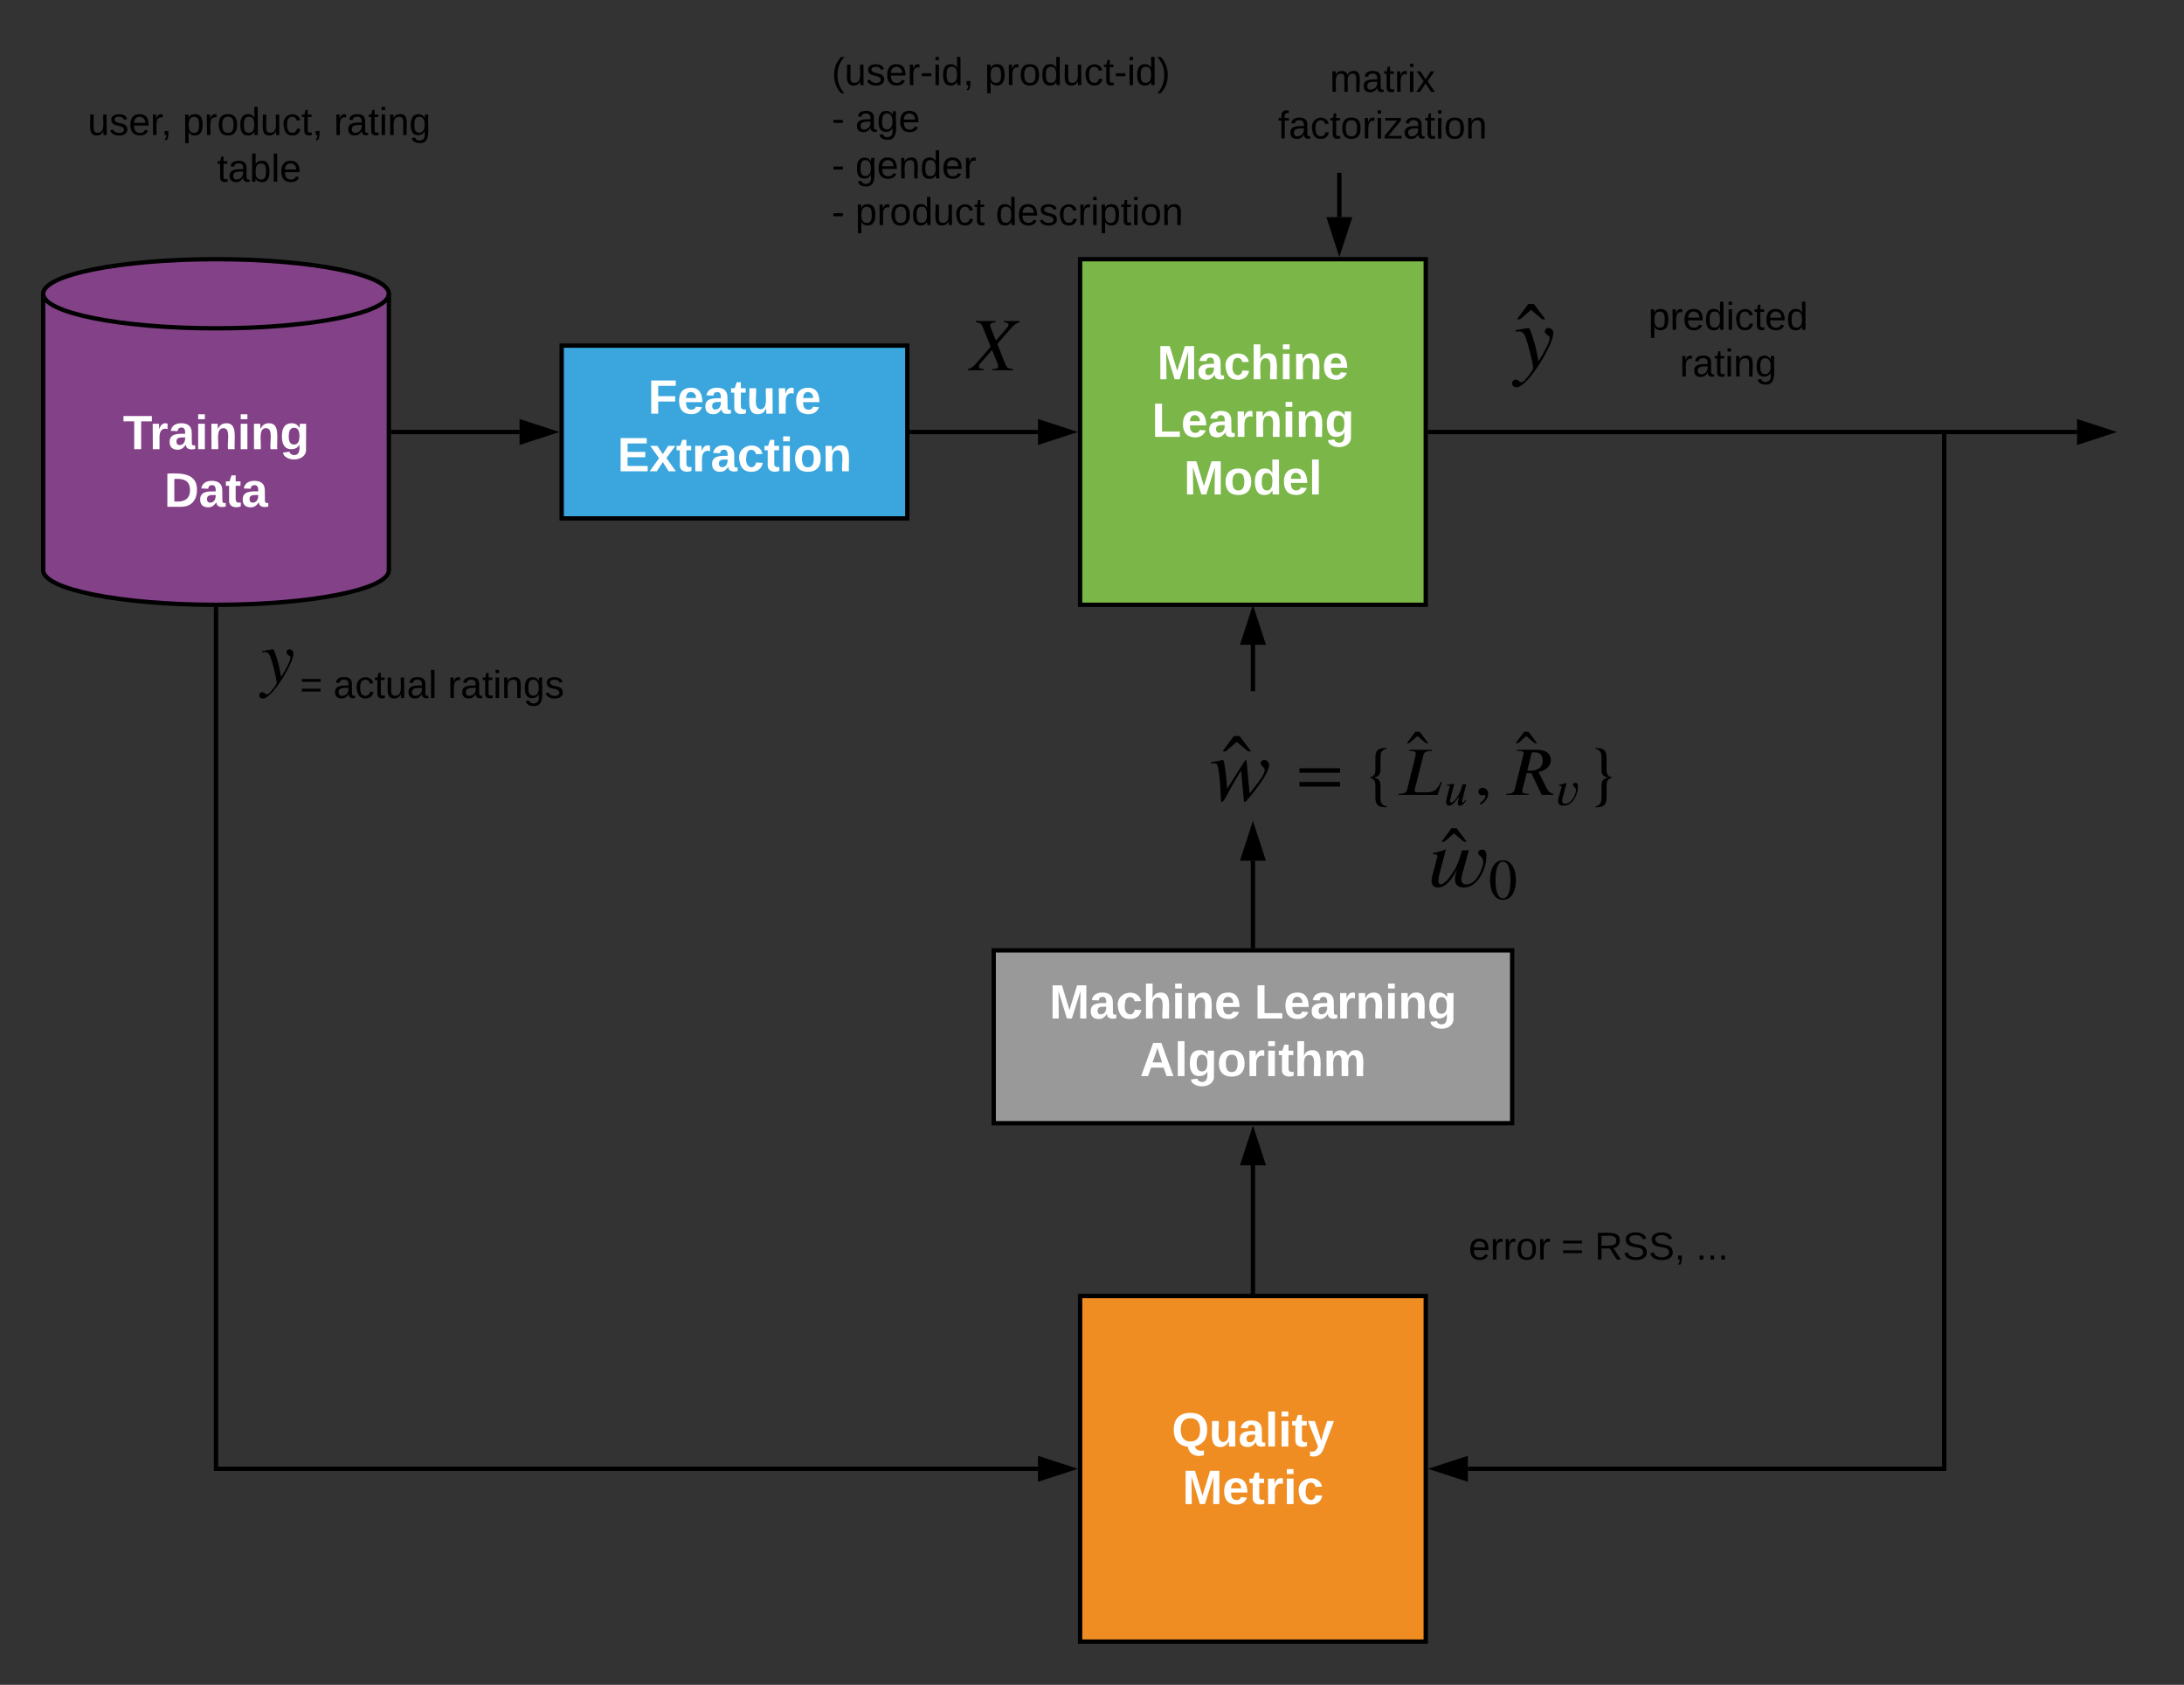 <svg xmlns="http://www.w3.org/2000/svg" xmlns:xlink="http://www.w3.org/1999/xlink" xmlns:lucid="lucid" width="1011" height="780"><rect width="100%" height="100%" fill="#333333" stroke="none"/><g transform="translate(-140 -120)" lucid:page-tab-id="8MQD8nQGo0QK"><path d="M320 384c0 8.84-35.82 16-80 16s-80-7.16-80-16V256c0-8.84 35.82-16 80-16s80 7.16 80 16z" stroke="#000" stroke-width="2" fill="#834187"/><path d="M320 256c0 8.84-35.82 16-80 16s-80-7.16-80-16" stroke="#000" stroke-width="2" fill="none"/><use xlink:href="#a" transform="matrix(1,0,0,1,165,277) translate(31.914 50.965)"/><use xlink:href="#b" transform="matrix(1,0,0,1,165,277) translate(50.988 77.632)"/><path d="M400 280h160v80H400z" stroke="#000" stroke-width="2" fill="#3aa6dd"/><use xlink:href="#c" transform="matrix(1,0,0,1,405,285) translate(34.969 26.528)"/><use xlink:href="#d" transform="matrix(1,0,0,1,405,285) translate(20.802 53.194)"/><path d="M640 240h160v160H640z" stroke="#000" stroke-width="2" fill="#7ab648"/><use xlink:href="#e" transform="matrix(1,0,0,1,645,245) translate(30.648 50.59)"/><use xlink:href="#f" transform="matrix(1,0,0,1,645,245) translate(28.21 77.257)"/><use xlink:href="#g" transform="matrix(1,0,0,1,645,245) translate(42.994 103.924)"/><path d="M322 320h58.5" stroke="#000" stroke-width="2" fill="none"/><path d="M322.03 321H321v-2h1.03z"/><path d="M395.76 320l-14.26 4.64v-9.28z" stroke="#000" stroke-width="2"/><path d="M562 320h58.5" stroke="#000" stroke-width="2" fill="none"/><path d="M562.03 321H561v-2h1.03z"/><path d="M635.76 320l-14.26 4.64v-9.28z" stroke="#000" stroke-width="2"/><path d="M802 320h299.5" stroke="#000" stroke-width="2" fill="none"/><path d="M802.03 321H801v-2h1.03z"/><path d="M1116.76 320l-14.26 4.64v-9.28z" stroke="#000" stroke-width="2"/><path d="M840 260h19.84v40H840z" fill="#fff" fill-opacity="0"/><path d="M851.3 282.66l.9 4.66c3.6-5.97 5.16-9.02 5.16-10.9 0-.58-.3-.84-1.1-1.35-.85-.55-1.1-.97-1.1-1.65 0-.93.7-1.57 1.7-1.57 1.26 0 2.2 1.06 2.2 2.33 0 2.42-2.04 7.08-5.56 12.93-4.4 7.3-8.94 12.18-11.36 12.18-1.27 0-2.16-.72-2.16-1.82 0-.94.72-1.7 1.65-1.7 1.5 0 1.5 1.2 2.6 1.2.54 0 1.05-.35 2.02-1.4.77-.82 2.67-3.32 3-3.87.27-.52.44-1.03.44-1.5 0-1.7-2.35-11.18-3.5-14.07-.8-2.07-1.56-2.7-3.25-2.7-.47 0-.85.03-1.32.16v-.73l1.36-.25c.84-.17 2.23-.43 4.52-.77h.17c.63 0 2.88 7.04 3.6 10.8M855.37 267.83h-1.45l-5.17-4.37-5.13 4.37h-1.44l5.26-7.08h2.63"/><path d="M160 160h200v60H160z" stroke="#000" stroke-opacity="0" stroke-width="2" fill="#fff" fill-opacity="0"/><use xlink:href="#h" transform="matrix(1,0,0,1,165,165) translate(15.6 17.525)"/><use xlink:href="#i" transform="matrix(1,0,0,1,165,165) translate(59.55 17.525)"/><use xlink:href="#j" transform="matrix(1,0,0,1,165,165) translate(129.5 17.525)"/><use xlink:href="#k" transform="matrix(1,0,0,1,165,165) translate(75.525 39.125)"/><path d="M720 140h120v60H720z" stroke="#000" stroke-opacity="0" stroke-width="2" fill="#fff" fill-opacity="0"/><use xlink:href="#l" transform="matrix(1,0,0,1,725,145) translate(30.575 17.525)"/><use xlink:href="#m" transform="matrix(1,0,0,1,725,145) translate(6.575 39.125)"/><path d="M760 201v19.5M760 201.03V200" stroke="#000" stroke-width="2" fill="none"/><path d="M760 235.76l-4.64-14.26h9.28z" stroke="#000" stroke-width="2"/><path d="M880 240h120v80H880z" stroke="#000" stroke-opacity="0" stroke-width="2" fill="#fff" fill-opacity="0"/><use xlink:href="#n" transform="matrix(1,0,0,1,885,245) translate(18.05 27.712)"/><use xlink:href="#o" transform="matrix(1,0,0,1,885,245) translate(32.55 49.312)"/><path d="M720 439v-20.5M720 438.97V440" stroke="#000" stroke-width="2" fill="none"/><path d="M720 403.24l4.64 14.26h-9.28z" stroke="#000" stroke-width="2"/><path d="M700 460h28.3v32.03H700z" fill="#fff" fill-opacity="0"/><path d="M717.08 472.5l1.36 14.9c5.55-6.94 7-9.2 7-11 0-.52-.26-.86-.94-1.5-.68-.63-.9-1.14-.9-1.73 0-.68.73-1.32 1.66-1.32 1.28 0 2.2 1.02 2.2 2.38 0 2.7-3.13 7.67-8.98 14.8l-.38.46c-1.14 1.4-1.53 1.8-1.9 1.8-.3 0-.4-.37-.47-1.47l-1.23-13.14-3.78 6.43c-.76 1.27-1.52 2.67-2.33 4.2-1.53 2.92-2.25 3.98-2.72 3.98-.38 0-.47-.33-.55-1.98l-.17-3.86c-.17-3.7-.64-8.22-1.15-10.26-.37-1.57-.75-1.78-1.98-1.78h-1.18v-.55c1.3-.2 2.75-.38 4.02-.72.55-.13.94-.3 1.23-.3.46 0 .5.1.8 1.44.6 2.88 1.18 8.18 1.35 11.9l8.14-12.88c.2-.34.33-.42.54-.42.26 0 .34.12.34.6M719.12 467.83h-1.44l-5.18-4.37-5.12 4.37h-1.45l5.26-7.08h2.62"/><path d="M240 402v398h380.5" stroke="#000" stroke-width="2" fill="none"/><path d="M240 401h1v1.03h-2v-1.06z"/><path d="M635.76 800l-14.26 4.64v-9.28z" stroke="#000" stroke-width="2"/><path d="M640 720h160v160H640z" stroke="#000" stroke-width="2" fill="#ef8d22"/><use xlink:href="#p" transform="matrix(1,0,0,1,645,725) translate(37.407 64.653)"/><use xlink:href="#q" transform="matrix(1,0,0,1,645,725) translate(42.346 91.319)"/><path d="M600 560h240v80H600z" stroke="#000" stroke-width="2" fill="#999"/><use xlink:href="#r" transform="matrix(1,0,0,1,605,565) translate(20.772 26.528)"/><use xlink:href="#f" transform="matrix(1,0,0,1,605,565) translate(115.648 26.528)"/><use xlink:href="#s" transform="matrix(1,0,0,1,605,565) translate(62.685 53.194)"/><path d="M720 558v-39.5" stroke="#000" stroke-width="2" fill="none"/><path d="M721 559h-2v-1.03h2z"/><path d="M720 503.24l4.64 14.26h-9.28z" stroke="#000" stroke-width="2"/><path d="M720 718v-58.5" stroke="#000" stroke-width="2" fill="none"/><path d="M721 719h-2v-1.03h2z"/><path d="M720 644.24l4.64 14.26h-9.28z" stroke="#000" stroke-width="2"/><path d="M260 420h160v40H260z" stroke="#000" stroke-opacity="0" stroke-width="2" fill="#fff" fill-opacity="0"/><use xlink:href="#t" transform="matrix(1,0,0,1,265,425) translate(13.825 18.15)"/><use xlink:href="#u" transform="matrix(1,0,0,1,265,425) translate(29.325 18.15)"/><use xlink:href="#v" transform="matrix(1,0,0,1,265,425) translate(82.275 18.15)"/><path d="M1040 321v479H819.5M1040 321.03V320" stroke="#000" stroke-width="2" fill="none"/><path d="M804.24 800l14.26-4.64v9.28z" stroke="#000" stroke-width="2"/><path d="M588.05 268h23.9v24h-23.9z" fill="#fff" fill-opacity="0"/><path d="M611.93 268.6v.55c-1.5.5-2.62 1.3-4.37 3.32l-5.9 6.78 3.53 8.9c.83 2.1 1.28 2.42 3.66 2.7v.56h-9.47v-.55c2.08-.04 2.68-.46 2.68-1.3 0-.45-.2-1.08-.5-1.78l-2.33-5.76-5.28 6.02c-.48.56-.8 1.18-.8 1.67 0 .76.63 1.15 2.3 1.15v.56h-7.43v-.55c1.95-.35 2.9-1.4 7.68-7l2.9-3.38-3.6-8.9c-.66-1.68-1.3-2.24-3.32-2.42v-.56h9.2v.55c-1.93.25-2.5.56-2.5 1.44 0 .44.2 1 .57 1.94l2.06 5.14 5.07-5.84c.48-.56.73-1.08.73-1.5 0-.66-.63-1.12-2.13-1.2v-.55h7.23"/><path d="M260 420h16.5v24H260z" fill="#fff" fill-opacity="0"/><path d="M269.4 429.6l.73 3.86c3-4.97 4.3-7.5 4.3-9.05 0-.5-.25-.7-.92-1.12-.7-.46-.9-.8-.9-1.38 0-.77.6-1.3 1.4-1.3 1.06 0 1.84.88 1.84 1.94 0 2-1.7 5.88-4.62 10.75-3.66 6.05-7.43 10.1-9.44 10.1-1.06 0-1.8-.6-1.8-1.52 0-.77.6-1.4 1.38-1.4 1.23 0 1.23.98 2.15.98.46 0 .9-.28 1.7-1.16.63-.67 2.22-2.75 2.5-3.2.2-.43.35-.85.35-1.24 0-1.4-1.94-9.3-2.9-11.7-.66-1.73-1.3-2.26-2.7-2.26-.4 0-.7.04-1.1.14v-.6c.4-.06.78-.14 1.13-.2.7-.15 1.87-.36 3.78-.64h.14c.52 0 2.4 5.85 3 9"/><path d="M740 456.02h149.65v40H740z" fill="#fff" fill-opacity="0"/><path d="M760.35 477.75h-18.82v-2.1h18.82v2.1m0 6.4h-18.82v-2.12h18.82v2.1M781.95 493.4v.36c-2.14-.03-2.97-.22-3.87-.8-.9-.57-1.4-1.88-1.4-3.67v-5.67c0-2.2-.58-2.97-2.72-3.64 2.14-.65 2.72-1.38 2.72-3.62v-5.7c0-1.8.48-3.05 1.4-3.63.93-.57 1.76-.77 3.87-.8v.35c-2.2.58-2.9 1.54-2.9 3.93v5.37c0 2.65-.62 3.48-3 4.12 2.38.6 3 1.44 3 4.1v5.36c0 2.4.7 3.35 2.9 3.93M807.44 481.9L805.5 488h-18.18l.12-.5h.55c2.38 0 3.15-.9 3.4-2l3.78-15.23c.12-.52.22-1.15.22-1.44 0-.6-.45-1.17-2.43-1.17h-.57l.12-.52h10.45l-.13.53h-.57c-2.4 0-3.07.83-3.36 2l-3.88 15.38c-.13.5-.16.93-.16 1 0 .7.9.76 1.27.76h3.9c3.26 0 4.9-.7 6.36-3.67.2-.36.37-.75.53-1.2h.5M801.15 464.08h-1.1l-3.88-3.3-3.87 3.3h-1.1l3.98-5.34h1.98M818.74 483.12l-2 7.86c-.03.1-.03.14-.03.2 0 .2.1.32.33.32.47 0 .9-.6 1.28-1.04l.13-.13.3.24c-.53.75-1.68 2.42-3 2.42-.65 0-.9-.44-.9-1.18 0-.2.03-.57.1-.84l.58-2.14c-.17.1-2.2 2.84-3.1 3.52-.53.38-1.1.63-1.63.63-1.06 0-1.38-.82-1.38-1.68 0-.47.06-.9.17-1.33l1.33-5.23c.1-.34.14-.47.14-.57 0-.27-.25-.5-.75-.5-.16 0-.44 0-.6.05l-.06-.34 3.55-.57-1.9 7.36c-.06.2-.08.35-.08.53 0 .48.18.77.6.77.55 0 1.46-.7 2.25-1.74.97-1.3 2-3.3 2.46-4.95l.47-1.68h1.74M825.3 492.48l-.32-.6c1.76-1.2 2.66-2.37 2.66-3.42 0-.23-.2-.42-.45-.42-.27 0-.6.13-.94.13-1.18 0-1.85-.54-1.85-1.63 0-1.1.78-1.82 1.93-1.82 1.43 0 2.55 1.12 2.55 2.78 0 1.9-1.37 3.93-3.58 4.98M859.14 487.47l-.07.5h-5.4l-4.8-10.06c-.3.05-.66.08-.9.08-.46 0-.78-.07-1.23-.13l-1.98 7.64c-.06.24-.1.46-.1.72 0 .77.58 1.25 2.43 1.25h.6l-.13.5H837.2l.12-.5h.5c2.44 0 3.07-.9 3.36-1.98l3.96-15.9c.07-.25.16-.54.16-.8 0-.66-.54-1.17-2.46-1.17h-.64l.13-.52H851c5.1 0 6.9 2.12 6.9 4.84 0 2.65-2.28 4.8-5.7 5.46l3.68 7.32c.6 1.24 1.44 2.6 3.26 2.75m-10.07-19.08l-2.04 8.3c.4.1.73.13 1.02.13 4.25 0 6.1-1.86 6.1-4.54 0-3.46-1.98-4-4-4-.44 0-.73.03-1.08.1M851.53 464.08h-1.08l-3.9-3.3-3.87 3.3h-1.08l3.96-5.34h1.98M865.2 482.53l-2 7.37c-.07.22-.1.47-.1.72 0 .86.45 1.5 1.36 1.5 2.44 0 4.02-2.56 4.74-4.6.18-.54.34-1.1.34-1.67 0-1.67-1.38-1.46-1.38-2.46 0-.78.57-.96 1.22-.96.95 0 1.06 1.16 1.06 1.88 0 2.23-.88 4.52-2.2 6.32-.96 1.36-2.7 2.35-4.37 2.35-1.45 0-2.62-.46-2.62-2.1 0-.48.07-.96.2-1.4l1.3-4.75c.06-.18.13-.4.13-.57 0-.45-1-.45-1.3-.45v-.34c1.18-.3 2.4-.46 3.53-.96M883.7 470.72v5.66c0 2.24.58 2.97 2.72 3.6-2.14.68-2.7 1.42-2.7 3.65v5.7c0 1.8-.5 3.06-1.42 3.63-.93.58-1.76.77-3.87.8v-.35c2.2-.57 2.9-1.53 2.9-3.92v-5.37c0-2.64.62-3.47 3.02-4.1-2.4-.62-3-1.42-3-4.1v-5.37c0-2.4-.7-3.35-2.92-3.93v-.35c2.15.03 2.98.23 3.87.8.9.58 1.4 1.9 1.4 3.67"/><path d="M520 140h180v100H520z" stroke="#000" stroke-opacity="0" stroke-width="2" fill="#fff" fill-opacity="0"/><g><use xlink:href="#w" transform="matrix(1,0,0,1,525,145) translate(0 14.4)"/><use xlink:href="#x" transform="matrix(1,0,0,1,525,145) translate(70.8 14.4)"/><use xlink:href="#y" transform="matrix(1,0,0,1,525,145) translate(0 36)"/><use xlink:href="#z" transform="matrix(1,0,0,1,525,145) translate(10.95 36)"/><use xlink:href="#y" transform="matrix(1,0,0,1,525,145) translate(0 57.6)"/><use xlink:href="#A" transform="matrix(1,0,0,1,525,145) translate(10.95 57.6)"/><use xlink:href="#y" transform="matrix(1,0,0,1,525,145) translate(0 79.2)"/><use xlink:href="#B" transform="matrix(1,0,0,1,525,145) translate(10.95 79.2)"/><use xlink:href="#C" transform="matrix(1,0,0,1,525,145) translate(75.9 79.2)"/></g><path d="M800 500h46.18v40H800z" fill="#fff" fill-opacity="0"/><path d="M819.95 513.64l-3 10.86c-.23.86-.46 1.73-.46 2.63 0 1.47.7 2.3 2.2 2.3 4.06 0 6.17-4.33 7.33-7.63.3-.9.57-1.85.57-2.78 0-2.78-2.22-2.48-2.3-4.1-.07-1.35 1.13-1.58 2.03-1.58 1.58 0 1.77 1.92 1.77 3.12 0 5.5-3.95 14.43-10.37 14.43-2.6 0-4.17-1.07-4.17-3.77 0-1.58.45-3.2.87-4.7-1.5 3.35-4.6 8.46-8.8 8.46-2.1 0-2.93-1.3-2.93-3.28 0-1.24.42-2.4.72-3.57l1.76-6.65c.12-.34.2-.7.2-1.1 0-.9-1.44-.82-2.04-.82v-.56c2-.34 3.95-.86 5.83-1.65l.15.1-3.05 11.54c-.1.5-.4 1.7-.4 2.76 0 .97.22 1.76 1.04 1.76 2.2-.04 4.86-4.28 5.76-5.67 2-3.04 2.97-5.97 4.13-10.1h3.15M818.97 509.7h-1.28l-4.6-3.87-4.54 3.87h-1.27l4.65-6.27h2.32M841.75 527.44c0 4.57-1.67 9.14-6 9.14-4.54 0-6-4.94-6-9.3 0-4.7 1.83-9.03 6.1-9.03 3.48 0 5.9 3.75 5.9 9.2m-2.55.12c0-5.52-1.17-8.63-3.5-8.63-2.2 0-3.4 3.14-3.4 8.53 0 5.4 1.16 8.42 3.45 8.42 2.26 0 3.45-3.07 3.45-8.33"/><path d="M800 680h160v40H800z" stroke="#000" stroke-opacity="0" stroke-width="2" fill="#fff" fill-opacity="0"/><g><use xlink:href="#D" transform="matrix(1,0,0,1,805,685) translate(14.85 18.15)"/><use xlink:href="#E" transform="matrix(1,0,0,1,805,685) translate(57.7 18.15)"/><use xlink:href="#F" transform="matrix(1,0,0,1,805,685) translate(73.2 18.15)"/><use xlink:href="#G" transform="matrix(1,0,0,1,805,685) translate(120.15 18.15)"/></g><defs><path fill="#fff" d="M136-208V0H84v-208H4v-40h212v40h-80" id="H"/><path fill="#fff" d="M135-150c-39-12-60 13-60 57V0H25l-1-190h47c2 13-1 29 3 40 6-28 27-53 61-41v41" id="I"/><path fill="#fff" d="M133-34C117-15 103 5 69 4 32 3 11-16 11-54c-1-60 55-63 116-61 1-26-3-47-28-47-18 1-26 9-28 27l-52-2c7-38 36-58 82-57s74 22 75 68l1 82c-1 14 12 18 25 15v27c-30 8-71 5-69-32zm-48 3c29 0 43-24 42-57-32 0-66-3-65 30 0 17 8 27 23 27" id="J"/><path fill="#fff" d="M25-224v-37h50v37H25zM25 0v-190h50V0H25" id="K"/><path fill="#fff" d="M135-194c87-1 58 113 63 194h-50c-7-57 23-157-34-157-59 0-34 97-39 157H25l-1-190h47c2 12-1 28 3 38 12-26 28-41 61-42" id="L"/><path fill="#fff" d="M195-6C206 82 75 100 31 46c-4-6-6-13-8-21l49-6c3 16 16 24 34 25 40 0 42-37 40-79-11 22-30 35-61 35-53 0-70-43-70-97 0-56 18-96 73-97 30 0 46 14 59 34l2-30h47zm-90-29c32 0 41-27 41-63 0-35-9-62-40-62-32 0-39 29-40 63 0 36 9 62 39 62" id="M"/><g id="a"><use transform="matrix(0.062,0,0,0.062,0,0)" xlink:href="#H"/><use transform="matrix(0.062,0,0,0.062,12.284,0)" xlink:href="#I"/><use transform="matrix(0.062,0,0,0.062,20.926,0)" xlink:href="#J"/><use transform="matrix(0.062,0,0,0.062,33.272,0)" xlink:href="#K"/><use transform="matrix(0.062,0,0,0.062,39.444,0)" xlink:href="#L"/><use transform="matrix(0.062,0,0,0.062,52.963,0)" xlink:href="#K"/><use transform="matrix(0.062,0,0,0.062,59.136,0)" xlink:href="#L"/><use transform="matrix(0.062,0,0,0.062,72.654,0)" xlink:href="#M"/></g><path fill="#fff" d="M24-248c120-7 223 5 221 122C244-46 201 0 124 0H24v-248zM76-40c74 7 117-18 117-86 0-67-45-88-117-82v168" id="N"/><path fill="#fff" d="M115-3C79 11 28 4 28-45v-112H4v-33h27l15-45h31v45h36v33H77v99c-1 23 16 31 38 25v30" id="O"/><g id="b"><use transform="matrix(0.062,0,0,0.062,0,0)" xlink:href="#N"/><use transform="matrix(0.062,0,0,0.062,15.988,0)" xlink:href="#J"/><use transform="matrix(0.062,0,0,0.062,28.333,0)" xlink:href="#O"/><use transform="matrix(0.062,0,0,0.062,35.679,0)" xlink:href="#J"/></g><path fill="#fff" d="M76-208v77h127v40H76V0H24v-248h183v40H76" id="P"/><path fill="#fff" d="M185-48c-13 30-37 53-82 52C43 2 14-33 14-96s30-98 90-98c62 0 83 45 84 108H66c0 31 8 55 39 56 18 0 30-7 34-22zm-45-69c5-46-57-63-70-21-2 6-4 13-4 21h74" id="Q"/><path fill="#fff" d="M85 4C-2 5 27-109 22-190h50c7 57-23 150 33 157 60-5 35-97 40-157h50l1 190h-47c-2-12 1-28-3-38-12 25-28 42-61 42" id="R"/><g id="c"><use transform="matrix(0.062,0,0,0.062,0,0)" xlink:href="#P"/><use transform="matrix(0.062,0,0,0.062,13.519,0)" xlink:href="#Q"/><use transform="matrix(0.062,0,0,0.062,25.864,0)" xlink:href="#J"/><use transform="matrix(0.062,0,0,0.062,38.21,0)" xlink:href="#O"/><use transform="matrix(0.062,0,0,0.062,45.556,0)" xlink:href="#R"/><use transform="matrix(0.062,0,0,0.062,59.074,0)" xlink:href="#I"/><use transform="matrix(0.062,0,0,0.062,67.716,0)" xlink:href="#Q"/></g><path fill="#fff" d="M24 0v-248h195v40H76v63h132v40H76v65h150V0H24" id="S"/><path fill="#fff" d="M144 0l-44-69L55 0H2l70-98-66-92h53l41 62 40-62h54l-67 91 71 99h-54" id="T"/><path fill="#fff" d="M190-63c-7 42-38 67-86 67-59 0-84-38-90-98-12-110 154-137 174-36l-49 2c-2-19-15-32-35-32-30 0-35 28-38 64-6 74 65 87 74 30" id="U"/><path fill="#fff" d="M110-194c64 0 96 36 96 99 0 64-35 99-97 99-61 0-95-36-95-99 0-62 34-99 96-99zm-1 164c35 0 45-28 45-65 0-40-10-65-43-65-34 0-45 26-45 65 0 36 10 65 43 65" id="V"/><g id="d"><use transform="matrix(0.062,0,0,0.062,0,0)" xlink:href="#S"/><use transform="matrix(0.062,0,0,0.062,14.815,0)" xlink:href="#T"/><use transform="matrix(0.062,0,0,0.062,27.16,0)" xlink:href="#O"/><use transform="matrix(0.062,0,0,0.062,34.506,0)" xlink:href="#I"/><use transform="matrix(0.062,0,0,0.062,43.148,0)" xlink:href="#J"/><use transform="matrix(0.062,0,0,0.062,55.494,0)" xlink:href="#U"/><use transform="matrix(0.062,0,0,0.062,67.84,0)" xlink:href="#O"/><use transform="matrix(0.062,0,0,0.062,75.185,0)" xlink:href="#K"/><use transform="matrix(0.062,0,0,0.062,81.358,0)" xlink:href="#V"/><use transform="matrix(0.062,0,0,0.062,94.877,0)" xlink:href="#L"/></g><path fill="#fff" d="M230 0l2-204L168 0h-37L68-204 70 0H24v-248h70l56 185 57-185h69V0h-46" id="W"/><path fill="#fff" d="M114-157C55-157 80-60 75 0H25v-261h50l-1 109c12-26 28-41 61-42 86-1 58 113 63 194h-50c-7-57 23-157-34-157" id="X"/><g id="e"><use transform="matrix(0.062,0,0,0.062,0,0)" xlink:href="#W"/><use transform="matrix(0.062,0,0,0.062,18.457,0)" xlink:href="#J"/><use transform="matrix(0.062,0,0,0.062,30.802,0)" xlink:href="#U"/><use transform="matrix(0.062,0,0,0.062,43.148,0)" xlink:href="#X"/><use transform="matrix(0.062,0,0,0.062,56.667,0)" xlink:href="#K"/><use transform="matrix(0.062,0,0,0.062,62.84,0)" xlink:href="#L"/><use transform="matrix(0.062,0,0,0.062,76.358,0)" xlink:href="#Q"/></g><path fill="#fff" d="M24 0v-248h52v208h133V0H24" id="Y"/><g id="f"><use transform="matrix(0.062,0,0,0.062,0,0)" xlink:href="#Y"/><use transform="matrix(0.062,0,0,0.062,13.519,0)" xlink:href="#Q"/><use transform="matrix(0.062,0,0,0.062,25.864,0)" xlink:href="#J"/><use transform="matrix(0.062,0,0,0.062,38.21,0)" xlink:href="#I"/><use transform="matrix(0.062,0,0,0.062,46.852,0)" xlink:href="#L"/><use transform="matrix(0.062,0,0,0.062,60.37,0)" xlink:href="#K"/><use transform="matrix(0.062,0,0,0.062,66.543,0)" xlink:href="#L"/><use transform="matrix(0.062,0,0,0.062,80.062,0)" xlink:href="#M"/></g><path fill="#fff" d="M88-194c31-1 46 15 58 34l-1-101h50l1 261h-48c-2-10 0-23-3-31C134-8 116 4 84 4 32 4 16-41 15-95c0-56 19-97 73-99zm17 164c33 0 40-30 41-66 1-37-9-64-41-64s-38 30-39 65c0 43 13 65 39 65" id="Z"/><path fill="#fff" d="M25 0v-261h50V0H25" id="aa"/><g id="g"><use transform="matrix(0.062,0,0,0.062,0,0)" xlink:href="#W"/><use transform="matrix(0.062,0,0,0.062,18.457,0)" xlink:href="#V"/><use transform="matrix(0.062,0,0,0.062,31.975,0)" xlink:href="#Z"/><use transform="matrix(0.062,0,0,0.062,45.494,0)" xlink:href="#Q"/><use transform="matrix(0.062,0,0,0.062,57.84,0)" xlink:href="#aa"/></g><path d="M84 4C-5 8 30-112 23-190h32v120c0 31 7 50 39 49 72-2 45-101 50-169h31l1 190h-30c-1-10 1-25-2-33-11 22-28 36-60 37" id="ab"/><path d="M135-143c-3-34-86-38-87 0 15 53 115 12 119 90S17 21 10-45l28-5c4 36 97 45 98 0-10-56-113-15-118-90-4-57 82-63 122-42 12 7 21 19 24 35" id="ac"/><path d="M100-194c63 0 86 42 84 106H49c0 40 14 67 53 68 26 1 43-12 49-29l28 8c-11 28-37 45-77 45C44 4 14-33 15-96c1-61 26-98 85-98zm52 81c6-60-76-77-97-28-3 7-6 17-6 28h103" id="ad"/><path d="M114-163C36-179 61-72 57 0H25l-1-190h30c1 12-1 29 2 39 6-27 23-49 58-41v29" id="ae"/><path d="M68-38c1 34 0 65-14 84H32c9-13 17-26 17-46H33v-38h35" id="af"/><g id="h"><use transform="matrix(0.05,0,0,0.05,0,0)" xlink:href="#ab"/><use transform="matrix(0.05,0,0,0.05,10,0)" xlink:href="#ac"/><use transform="matrix(0.05,0,0,0.05,19,0)" xlink:href="#ad"/><use transform="matrix(0.05,0,0,0.05,29,0)" xlink:href="#ae"/><use transform="matrix(0.05,0,0,0.05,33.95,0)" xlink:href="#af"/></g><path d="M115-194c55 1 70 41 70 98S169 2 115 4C84 4 66-9 55-30l1 105H24l-1-265h31l2 30c10-21 28-34 59-34zm-8 174c40 0 45-34 45-75s-6-73-45-74c-42 0-51 32-51 76 0 43 10 73 51 73" id="ag"/><path d="M100-194c62-1 85 37 85 99 1 63-27 99-86 99S16-35 15-95c0-66 28-99 85-99zM99-20c44 1 53-31 53-75 0-43-8-75-51-75s-53 32-53 75 10 74 51 75" id="ah"/><path d="M85-194c31 0 48 13 60 33l-1-100h32l1 261h-30c-2-10 0-23-3-31C134-8 116 4 85 4 32 4 16-35 15-94c0-66 23-100 70-100zm9 24c-40 0-46 34-46 75 0 40 6 74 45 74 42 0 51-32 51-76 0-42-9-74-50-73" id="ai"/><path d="M96-169c-40 0-48 33-48 73s9 75 48 75c24 0 41-14 43-38l32 2c-6 37-31 61-74 61-59 0-76-41-82-99-10-93 101-131 147-64 4 7 5 14 7 22l-32 3c-4-21-16-35-41-35" id="aj"/><path d="M59-47c-2 24 18 29 38 22v24C64 9 27 4 27-40v-127H5v-23h24l9-43h21v43h35v23H59v120" id="ak"/><g id="i"><use transform="matrix(0.05,0,0,0.05,0,0)" xlink:href="#ag"/><use transform="matrix(0.05,0,0,0.05,10,0)" xlink:href="#ae"/><use transform="matrix(0.05,0,0,0.05,15.95,0)" xlink:href="#ah"/><use transform="matrix(0.05,0,0,0.05,25.95,0)" xlink:href="#ai"/><use transform="matrix(0.05,0,0,0.05,35.95,0)" xlink:href="#ab"/><use transform="matrix(0.05,0,0,0.05,45.95,0)" xlink:href="#aj"/><use transform="matrix(0.05,0,0,0.05,54.95,0)" xlink:href="#ak"/><use transform="matrix(0.05,0,0,0.05,59.95,0)" xlink:href="#af"/></g><path d="M141-36C126-15 110 5 73 4 37 3 15-17 15-53c-1-64 63-63 125-63 3-35-9-54-41-54-24 1-41 7-42 31l-33-3c5-37 33-52 76-52 45 0 72 20 72 64v82c-1 20 7 32 28 27v20c-31 9-61-2-59-35zM48-53c0 20 12 33 32 33 41-3 63-29 60-74-43 2-92-5-92 41" id="al"/><path d="M24-231v-30h32v30H24zM24 0v-190h32V0H24" id="am"/><path d="M117-194c89-4 53 116 60 194h-32v-121c0-31-8-49-39-48C34-167 62-67 57 0H25l-1-190h30c1 10-1 24 2 32 11-22 29-35 61-36" id="an"/><path d="M177-190C167-65 218 103 67 71c-23-6-38-20-44-43l32-5c15 47 100 32 89-28v-30C133-14 115 1 83 1 29 1 15-40 15-95c0-56 16-97 71-98 29-1 48 16 59 35 1-10 0-23 2-32h30zM94-22c36 0 50-32 50-73 0-42-14-75-50-75-39 0-46 34-46 75s6 73 46 73" id="ao"/><g id="j"><use transform="matrix(0.05,0,0,0.05,0,0)" xlink:href="#ae"/><use transform="matrix(0.05,0,0,0.05,5.95,0)" xlink:href="#al"/><use transform="matrix(0.05,0,0,0.05,15.95,0)" xlink:href="#ak"/><use transform="matrix(0.05,0,0,0.05,20.95,0)" xlink:href="#am"/><use transform="matrix(0.05,0,0,0.05,24.9,0)" xlink:href="#an"/><use transform="matrix(0.05,0,0,0.05,34.9,0)" xlink:href="#ao"/></g><path d="M115-194c53 0 69 39 70 98 0 66-23 100-70 100C84 3 66-7 56-30L54 0H23l1-261h32v101c10-23 28-34 59-34zm-8 174c40 0 45-34 45-75 0-40-5-75-45-74-42 0-51 32-51 76 0 43 10 73 51 73" id="ap"/><path d="M24 0v-261h32V0H24" id="aq"/><g id="k"><use transform="matrix(0.05,0,0,0.05,0,0)" xlink:href="#ak"/><use transform="matrix(0.05,0,0,0.05,5,0)" xlink:href="#al"/><use transform="matrix(0.05,0,0,0.05,15,0)" xlink:href="#ap"/><use transform="matrix(0.05,0,0,0.05,25,0)" xlink:href="#aq"/><use transform="matrix(0.05,0,0,0.05,28.95,0)" xlink:href="#ad"/></g><path d="M210-169c-67 3-38 105-44 169h-31v-121c0-29-5-50-35-48C34-165 62-65 56 0H25l-1-190h30c1 10-1 24 2 32 10-44 99-50 107 0 11-21 27-35 58-36 85-2 47 119 55 194h-31v-121c0-29-5-49-35-48" id="ar"/><path d="M141 0L90-78 38 0H4l68-98-65-92h35l48 74 47-74h35l-64 92 68 98h-35" id="as"/><g id="l"><use transform="matrix(0.05,0,0,0.05,0,0)" xlink:href="#ar"/><use transform="matrix(0.05,0,0,0.05,14.95,0)" xlink:href="#al"/><use transform="matrix(0.05,0,0,0.05,24.95,0)" xlink:href="#ak"/><use transform="matrix(0.05,0,0,0.05,29.95,0)" xlink:href="#ae"/><use transform="matrix(0.05,0,0,0.05,35.9,0)" xlink:href="#am"/><use transform="matrix(0.05,0,0,0.05,39.85,0)" xlink:href="#as"/></g><path d="M101-234c-31-9-42 10-38 44h38v23H63V0H32v-167H5v-23h27c-7-52 17-82 69-68v24" id="at"/><path d="M9 0v-24l116-142H16v-24h144v24L44-24h123V0H9" id="au"/><g id="m"><use transform="matrix(0.05,0,0,0.05,0,0)" xlink:href="#at"/><use transform="matrix(0.05,0,0,0.05,5,0)" xlink:href="#al"/><use transform="matrix(0.05,0,0,0.05,15,0)" xlink:href="#aj"/><use transform="matrix(0.05,0,0,0.05,24,0)" xlink:href="#ak"/><use transform="matrix(0.05,0,0,0.05,29,0)" xlink:href="#ah"/><use transform="matrix(0.05,0,0,0.05,39,0)" xlink:href="#ae"/><use transform="matrix(0.05,0,0,0.05,44.95,0)" xlink:href="#am"/><use transform="matrix(0.05,0,0,0.05,48.9,0)" xlink:href="#au"/><use transform="matrix(0.05,0,0,0.05,57.9,0)" xlink:href="#al"/><use transform="matrix(0.05,0,0,0.05,67.9,0)" xlink:href="#ak"/><use transform="matrix(0.05,0,0,0.05,72.9,0)" xlink:href="#am"/><use transform="matrix(0.05,0,0,0.05,76.85,0)" xlink:href="#ah"/><use transform="matrix(0.05,0,0,0.05,86.85,0)" xlink:href="#an"/></g><g id="n"><use transform="matrix(0.05,0,0,0.05,0,0)" xlink:href="#ag"/><use transform="matrix(0.05,0,0,0.05,10,0)" xlink:href="#ae"/><use transform="matrix(0.05,0,0,0.05,15.95,0)" xlink:href="#ad"/><use transform="matrix(0.05,0,0,0.05,25.95,0)" xlink:href="#ai"/><use transform="matrix(0.05,0,0,0.05,35.95,0)" xlink:href="#am"/><use transform="matrix(0.05,0,0,0.05,39.9,0)" xlink:href="#aj"/><use transform="matrix(0.05,0,0,0.05,48.9,0)" xlink:href="#ak"/><use transform="matrix(0.05,0,0,0.05,53.9,0)" xlink:href="#ad"/><use transform="matrix(0.05,0,0,0.05,63.9,0)" xlink:href="#ai"/></g><g id="o"><use transform="matrix(0.05,0,0,0.05,0,0)" xlink:href="#ae"/><use transform="matrix(0.05,0,0,0.05,5.95,0)" xlink:href="#al"/><use transform="matrix(0.05,0,0,0.05,15.95,0)" xlink:href="#ak"/><use transform="matrix(0.05,0,0,0.05,20.95,0)" xlink:href="#am"/><use transform="matrix(0.05,0,0,0.05,24.9,0)" xlink:href="#an"/><use transform="matrix(0.05,0,0,0.05,34.9,0)" xlink:href="#ao"/></g><path fill="#fff" d="M140-251c80 0 125 45 125 126 0 70-33 111-92 124 6 28 34 38 68 31l-1 36C177 83 129 55 120 2 51-6 15-50 15-125c0-81 44-126 125-126zm-1 214c52 0 73-35 73-88 0-50-21-86-72-86-52 0-73 35-73 86s22 88 72 88" id="av"/><path fill="#fff" d="M123 10C108 53 80 86 19 72V37c35 8 53-11 59-39L3-190h52l48 148c12-52 28-100 44-148h51" id="aw"/><g id="p"><use transform="matrix(0.062,0,0,0.062,0,0)" xlink:href="#av"/><use transform="matrix(0.062,0,0,0.062,17.284,0)" xlink:href="#R"/><use transform="matrix(0.062,0,0,0.062,30.802,0)" xlink:href="#J"/><use transform="matrix(0.062,0,0,0.062,43.148,0)" xlink:href="#aa"/><use transform="matrix(0.062,0,0,0.062,49.321,0)" xlink:href="#K"/><use transform="matrix(0.062,0,0,0.062,55.494,0)" xlink:href="#O"/><use transform="matrix(0.062,0,0,0.062,62.84,0)" xlink:href="#aw"/></g><g id="q"><use transform="matrix(0.062,0,0,0.062,0,0)" xlink:href="#W"/><use transform="matrix(0.062,0,0,0.062,18.457,0)" xlink:href="#Q"/><use transform="matrix(0.062,0,0,0.062,30.802,0)" xlink:href="#O"/><use transform="matrix(0.062,0,0,0.062,38.148,0)" xlink:href="#I"/><use transform="matrix(0.062,0,0,0.062,46.79,0)" xlink:href="#K"/><use transform="matrix(0.062,0,0,0.062,52.963,0)" xlink:href="#U"/></g><g id="r"><use transform="matrix(0.062,0,0,0.062,0,0)" xlink:href="#W"/><use transform="matrix(0.062,0,0,0.062,18.457,0)" xlink:href="#J"/><use transform="matrix(0.062,0,0,0.062,30.802,0)" xlink:href="#U"/><use transform="matrix(0.062,0,0,0.062,43.148,0)" xlink:href="#X"/><use transform="matrix(0.062,0,0,0.062,56.667,0)" xlink:href="#K"/><use transform="matrix(0.062,0,0,0.062,62.84,0)" xlink:href="#L"/><use transform="matrix(0.062,0,0,0.062,76.358,0)" xlink:href="#Q"/></g><path fill="#fff" d="M199 0l-22-63H83L61 0H9l90-248h61L250 0h-51zm-33-102l-36-108c-10 38-24 72-36 108h72" id="ax"/><path fill="#fff" d="M220-157c-53 9-28 100-34 157h-49v-107c1-27-5-49-29-50C55-147 81-57 75 0H25l-1-190h47c2 12-1 28 3 38 10-53 101-56 108 0 13-22 24-43 59-42 82 1 51 116 57 194h-49v-107c-1-25-5-48-29-50" id="ay"/><g id="s"><use transform="matrix(0.062,0,0,0.062,0,0)" xlink:href="#ax"/><use transform="matrix(0.062,0,0,0.062,15.988,0)" xlink:href="#aa"/><use transform="matrix(0.062,0,0,0.062,22.16,0)" xlink:href="#M"/><use transform="matrix(0.062,0,0,0.062,35.679,0)" xlink:href="#V"/><use transform="matrix(0.062,0,0,0.062,49.198,0)" xlink:href="#I"/><use transform="matrix(0.062,0,0,0.062,57.84,0)" xlink:href="#K"/><use transform="matrix(0.062,0,0,0.062,64.012,0)" xlink:href="#O"/><use transform="matrix(0.062,0,0,0.062,71.358,0)" xlink:href="#X"/><use transform="matrix(0.062,0,0,0.062,84.877,0)" xlink:href="#ay"/></g><path d="M18-150v-26h174v26H18zm0 90v-26h174v26H18" id="az"/><use transform="matrix(0.05,0,0,0.05,0,0)" xlink:href="#az" id="t"/><g id="u"><use transform="matrix(0.05,0,0,0.05,0,0)" xlink:href="#al"/><use transform="matrix(0.05,0,0,0.05,10,0)" xlink:href="#aj"/><use transform="matrix(0.05,0,0,0.05,19,0)" xlink:href="#ak"/><use transform="matrix(0.05,0,0,0.05,24,0)" xlink:href="#ab"/><use transform="matrix(0.05,0,0,0.05,34,0)" xlink:href="#al"/><use transform="matrix(0.05,0,0,0.05,44,0)" xlink:href="#aq"/></g><g id="v"><use transform="matrix(0.05,0,0,0.05,0,0)" xlink:href="#ae"/><use transform="matrix(0.05,0,0,0.05,5.95,0)" xlink:href="#al"/><use transform="matrix(0.05,0,0,0.05,15.95,0)" xlink:href="#ak"/><use transform="matrix(0.05,0,0,0.05,20.95,0)" xlink:href="#am"/><use transform="matrix(0.05,0,0,0.05,24.9,0)" xlink:href="#an"/><use transform="matrix(0.05,0,0,0.05,34.9,0)" xlink:href="#ao"/><use transform="matrix(0.05,0,0,0.05,44.9,0)" xlink:href="#ac"/></g><path d="M87 75C49 33 22-17 22-94c0-76 28-126 65-167h31c-38 41-64 92-64 168S80 34 118 75H87" id="aA"/><path d="M16-82v-28h88v28H16" id="aB"/><g id="w"><use transform="matrix(0.05,0,0,0.05,0,0)" xlink:href="#aA"/><use transform="matrix(0.05,0,0,0.05,5.95,0)" xlink:href="#ab"/><use transform="matrix(0.05,0,0,0.05,15.95,0)" xlink:href="#ac"/><use transform="matrix(0.05,0,0,0.05,24.95,0)" xlink:href="#ad"/><use transform="matrix(0.05,0,0,0.05,34.95,0)" xlink:href="#ae"/><use transform="matrix(0.05,0,0,0.05,40.9,0)" xlink:href="#aB"/><use transform="matrix(0.05,0,0,0.05,46.85,0)" xlink:href="#am"/><use transform="matrix(0.05,0,0,0.05,50.8,0)" xlink:href="#ai"/><use transform="matrix(0.05,0,0,0.05,60.8,0)" xlink:href="#af"/></g><path d="M33-261c38 41 65 92 65 168S71 34 33 75H2C39 34 66-17 66-93S39-220 2-261h31" id="aC"/><g id="x"><use transform="matrix(0.05,0,0,0.05,0,0)" xlink:href="#ag"/><use transform="matrix(0.05,0,0,0.05,10,0)" xlink:href="#ae"/><use transform="matrix(0.05,0,0,0.05,15.95,0)" xlink:href="#ah"/><use transform="matrix(0.05,0,0,0.05,25.95,0)" xlink:href="#ai"/><use transform="matrix(0.05,0,0,0.05,35.95,0)" xlink:href="#ab"/><use transform="matrix(0.05,0,0,0.05,45.95,0)" xlink:href="#aj"/><use transform="matrix(0.05,0,0,0.05,54.95,0)" xlink:href="#ak"/><use transform="matrix(0.05,0,0,0.05,59.95,0)" xlink:href="#aB"/><use transform="matrix(0.05,0,0,0.05,65.9,0)" xlink:href="#am"/><use transform="matrix(0.05,0,0,0.05,69.85,0)" xlink:href="#ai"/><use transform="matrix(0.05,0,0,0.05,79.85,0)" xlink:href="#aC"/></g><use transform="matrix(0.05,0,0,0.05,0,0)" xlink:href="#aB" id="y"/><g id="z"><use transform="matrix(0.05,0,0,0.05,0,0)" xlink:href="#al"/><use transform="matrix(0.05,0,0,0.05,10,0)" xlink:href="#ao"/><use transform="matrix(0.05,0,0,0.05,20,0)" xlink:href="#ad"/></g><g id="A"><use transform="matrix(0.05,0,0,0.05,0,0)" xlink:href="#ao"/><use transform="matrix(0.05,0,0,0.05,10,0)" xlink:href="#ad"/><use transform="matrix(0.05,0,0,0.05,20,0)" xlink:href="#an"/><use transform="matrix(0.05,0,0,0.05,30,0)" xlink:href="#ai"/><use transform="matrix(0.05,0,0,0.05,40,0)" xlink:href="#ad"/><use transform="matrix(0.05,0,0,0.05,50,0)" xlink:href="#ae"/></g><g id="B"><use transform="matrix(0.05,0,0,0.05,0,0)" xlink:href="#ag"/><use transform="matrix(0.05,0,0,0.05,10,0)" xlink:href="#ae"/><use transform="matrix(0.05,0,0,0.05,15.95,0)" xlink:href="#ah"/><use transform="matrix(0.05,0,0,0.05,25.95,0)" xlink:href="#ai"/><use transform="matrix(0.05,0,0,0.05,35.95,0)" xlink:href="#ab"/><use transform="matrix(0.05,0,0,0.05,45.95,0)" xlink:href="#aj"/><use transform="matrix(0.05,0,0,0.05,54.95,0)" xlink:href="#ak"/></g><g id="C"><use transform="matrix(0.05,0,0,0.05,0,0)" xlink:href="#ai"/><use transform="matrix(0.05,0,0,0.05,10,0)" xlink:href="#ad"/><use transform="matrix(0.05,0,0,0.05,20,0)" xlink:href="#ac"/><use transform="matrix(0.05,0,0,0.05,29,0)" xlink:href="#aj"/><use transform="matrix(0.05,0,0,0.05,38,0)" xlink:href="#ae"/><use transform="matrix(0.05,0,0,0.05,43.95,0)" xlink:href="#am"/><use transform="matrix(0.05,0,0,0.05,47.9,0)" xlink:href="#ag"/><use transform="matrix(0.05,0,0,0.05,57.9,0)" xlink:href="#ak"/><use transform="matrix(0.05,0,0,0.05,62.9,0)" xlink:href="#am"/><use transform="matrix(0.05,0,0,0.05,66.85,0)" xlink:href="#ah"/><use transform="matrix(0.05,0,0,0.05,76.85,0)" xlink:href="#an"/></g><g id="D"><use transform="matrix(0.05,0,0,0.05,0,0)" xlink:href="#ad"/><use transform="matrix(0.05,0,0,0.05,10,0)" xlink:href="#ae"/><use transform="matrix(0.05,0,0,0.05,15.95,0)" xlink:href="#ae"/><use transform="matrix(0.05,0,0,0.05,21.9,0)" xlink:href="#ah"/><use transform="matrix(0.05,0,0,0.05,31.9,0)" xlink:href="#ae"/></g><use transform="matrix(0.05,0,0,0.05,0,0)" xlink:href="#az" id="E"/><path d="M233-177c-1 41-23 64-60 70L243 0h-38l-65-103H63V0H30v-248c88 3 205-21 203 71zM63-129c60-2 137 13 137-47 0-61-80-42-137-45v92" id="aD"/><path d="M185-189c-5-48-123-54-124 2 14 75 158 14 163 119 3 78-121 87-175 55-17-10-28-26-33-46l33-7c5 56 141 63 141-1 0-78-155-14-162-118-5-82 145-84 179-34 5 7 8 16 11 25" id="aE"/><g id="F"><use transform="matrix(0.05,0,0,0.05,0,0)" xlink:href="#aD"/><use transform="matrix(0.05,0,0,0.05,12.95,0)" xlink:href="#aE"/><use transform="matrix(0.05,0,0,0.05,24.95,0)" xlink:href="#aE"/><use transform="matrix(0.05,0,0,0.05,36.95,0)" xlink:href="#af"/></g><path d="M33 0v-38h34V0H33" id="aF"/><g id="G"><use transform="matrix(0.05,0,0,0.05,0,0)" xlink:href="#aF"/><use transform="matrix(0.05,0,0,0.05,5,0)" xlink:href="#aF"/><use transform="matrix(0.05,0,0,0.05,10,0)" xlink:href="#aF"/></g></defs></g></svg>